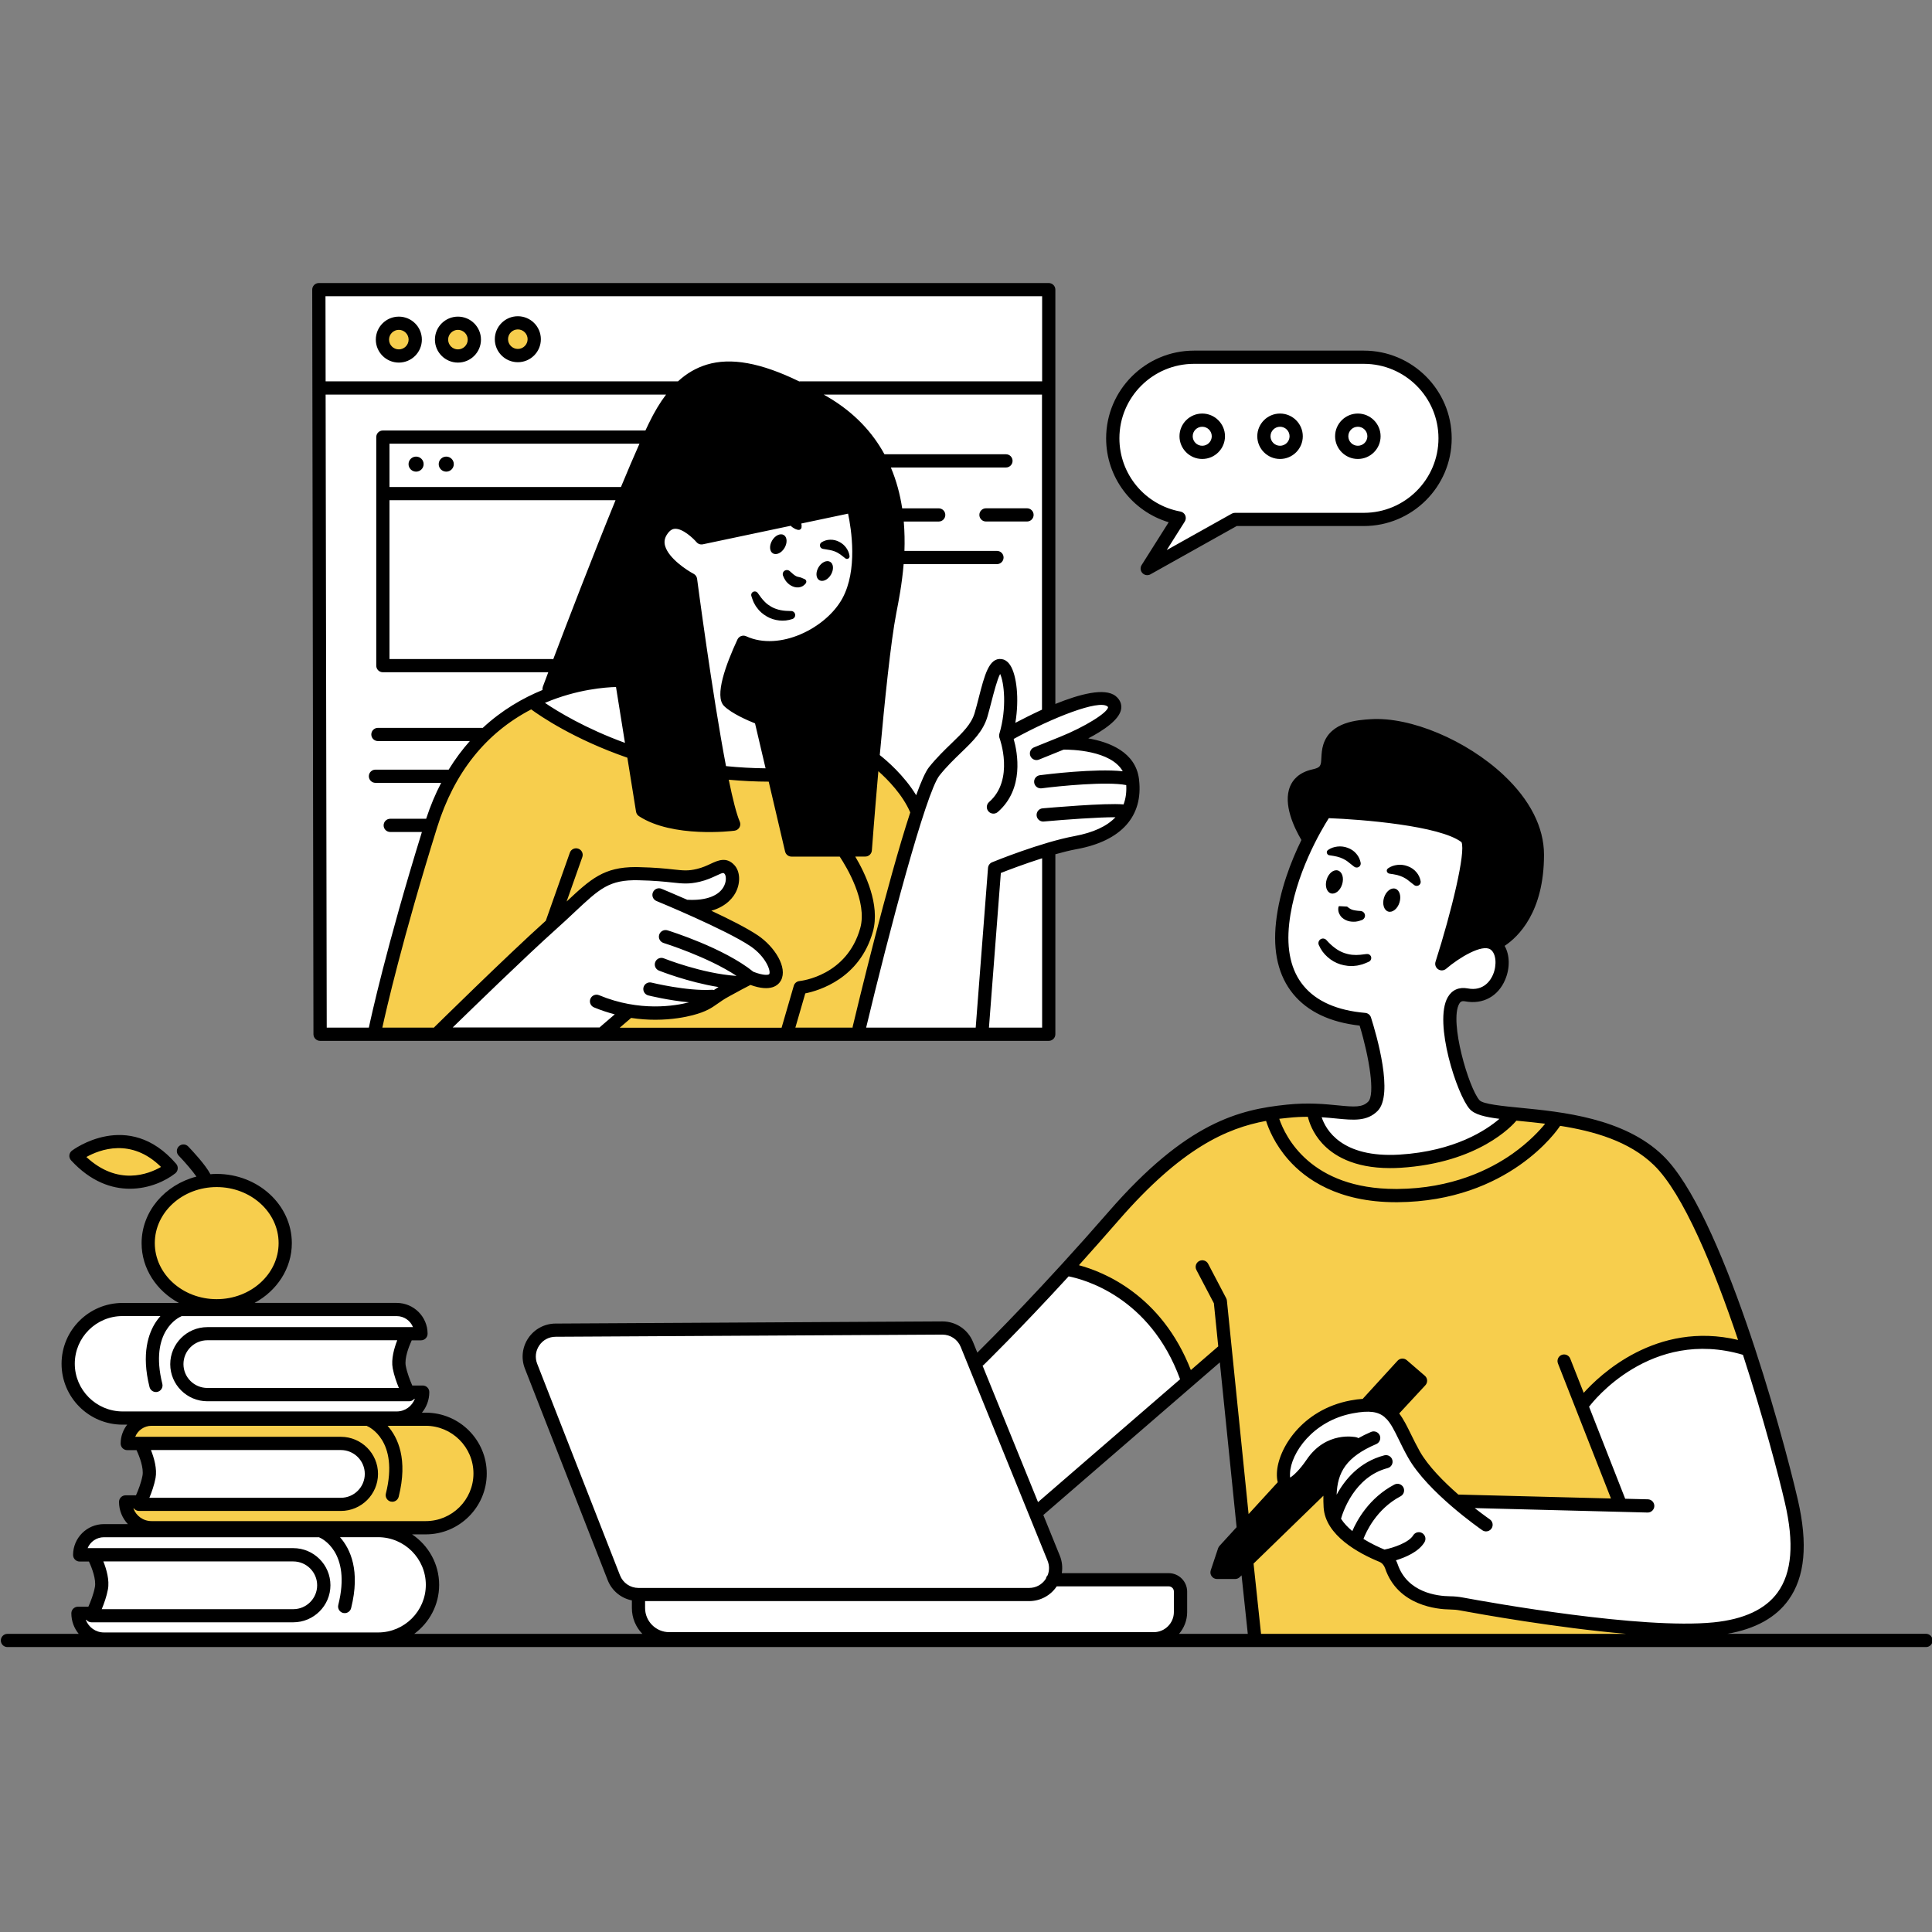 <svg xmlns="http://www.w3.org/2000/svg" xmlns:xlink="http://www.w3.org/1999/xlink" width="500" zoomAndPan="magnify" viewBox="0 0 375 375" height="500" preserveAspectRatio="xMidYMid meet" version="1.0"><rect x="0" y="0" width="375" height="375" fill="#808080" stroke="none"/><defs><clipPath id="25a8cbf897"><path d="M 0.145 54.938 L 375 54.938 L 375 319.688 L 0.145 319.688 Z M 0.145 54.938 " clip-rule="nonzero"/></clipPath></defs><path fill="#ffffff" d="M 203.406 74.184 L 62.285 74.184 L 62.285 56.059 L 203.406 56.059 Z M 165.574 201.219 L 190.66 200.977 L 190.676 200.738 L 203.398 200.738 L 203.398 165.777 C 207.32 164.691 211.453 163.496 214.074 162.59 C 220.289 160.445 221 155.676 220.051 150.906 C 219.09 146.141 207.629 143.516 207.629 143.516 C 207.629 143.516 217.18 138.746 216.23 136.363 C 215.273 133.977 209.543 135.406 205.238 137.32 C 204.648 137.586 204.031 137.867 203.406 138.164 L 203.406 75.457 L 61.652 75.457 L 61.652 200.738 L 165.711 200.738 C 165.625 201.055 165.574 201.219 165.574 201.219 Z M 280.809 85.141 L 280.809 84.781 C 280.809 76.43 274.027 69.664 265.664 69.664 L 231.52 69.664 C 223.156 69.664 216.375 76.43 216.375 84.781 L 216.375 85.141 C 216.375 92.438 221.555 98.523 228.438 99.941 L 223.164 109.16 L 240.477 100.258 L 265.672 100.258 C 274.027 100.258 280.809 93.488 280.809 85.141 Z M 12.914 264.184 C 12.914 264.184 14.988 254.328 23.746 254.004 C 32.504 253.688 78.852 254.484 78.852 254.484 L 81.719 258.621 L 66.652 258.73 C 73.449 258.961 78.852 259.25 78.852 259.25 C 78.852 259.25 76.781 266.25 79.484 269.746 L 61.688 270.242 C 71.867 270.191 82.191 270.062 82.191 270.062 C 82.191 270.062 84.578 273.242 79.484 274.199 C 74.391 275.156 22.785 275.625 22.785 275.625 C 22.785 275.625 13.547 274.992 12.914 264.184 Z M 36.836 268.969 C 36.055 268.172 35.379 267.078 35.148 265.609 C 35.32 267.215 35.688 268.266 36.836 268.969 Z M 40.148 258.934 C 40.148 258.934 38.324 259.262 36.852 260.441 C 37.801 259.816 39.207 259.27 41.262 258.934 C 41.277 258.934 41.305 258.926 41.328 258.926 Z M 66.746 291.844 C 66.746 291.844 73.117 289.625 71.84 284.848 C 70.566 280.078 65.625 280.078 65.625 280.078 L 27.555 280.395 C 27.555 280.395 29.309 286.598 27.719 291.52 Z M 83.945 308.383 C 83.945 314.902 77.578 318.082 77.578 318.082 L 17.848 318.398 L 14.66 313.465 L 22.254 313.465 L 18.641 312.508 C 21.664 309.016 18.805 301.852 18.805 301.852 L 56.875 302.016 L 15.465 301.535 C 15.465 301.535 16.578 297.086 22.152 296.605 C 27.727 296.129 77.105 297.562 77.105 297.562 C 77.105 297.562 83.945 301.859 83.945 308.383 Z M 61.859 304.5 C 62.199 305.109 62.465 305.852 62.602 306.793 C 62.543 305.852 62.262 305.109 61.859 304.5 Z M 208.098 245.578 L 189.223 263.945 L 198.578 286.848 C 194.117 276.387 186.832 259.578 186.832 259.578 C 186.832 259.578 186.516 257.988 178.555 257.988 C 170.594 257.988 107.199 258.621 107.199 258.621 C 107.199 258.621 101.777 258.934 103.055 264.977 L 120.254 308.543 L 124.078 309.816 C 124.078 309.816 124.398 317.133 126.633 318.082 C 128.855 319.039 225.699 318.398 225.699 318.398 C 225.699 318.398 228.566 315.535 228.883 311.398 C 229.199 307.262 227.293 305.988 227.293 305.988 L 204.992 306.305 C 204.992 306.305 203.398 298.672 201.805 294.539 C 201.73 294.324 201.609 294.035 201.465 293.691 L 229.836 267.277 C 227.453 255.117 208.098 245.578 208.098 245.578 Z M 339.98 262.039 C 339.98 262.039 330.426 259.895 322.062 261.32 C 313.699 262.746 307.012 272.055 307.012 272.055 L 314.656 292.086 C 314.656 292.086 289.574 292.562 283.359 290.656 C 277.145 288.75 273.805 278.258 269.738 273.969 C 265.672 269.676 260.184 273.25 254.688 276.352 C 249.191 279.453 249.43 287.805 249.43 287.805 L 254.449 284.703 C 258.273 278.734 262.57 280.883 262.57 280.883 C 257.793 282.785 257.555 288.992 257.555 288.992 C 257.555 288.992 258.754 297.82 263.293 299.008 C 267.828 300.203 269.977 303.777 269.977 303.777 C 271.176 309.5 280.969 310.688 280.969 310.688 C 280.969 310.688 314.418 316.652 329.949 316.414 C 345.477 316.176 349.062 307.355 349.062 299.727 C 349.062 292.086 339.98 262.039 339.98 262.039 Z M 265.199 197.645 C 265.199 197.645 268.066 206.473 267.348 211 C 266.629 215.531 263.293 216.012 263.293 216.012 L 255.168 216.25 C 255.168 216.25 255.645 223.879 268.309 224.598 C 280.969 225.316 288.137 220.07 293.871 216.25 C 293.871 216.25 285.746 216.25 284.316 211.719 C 282.887 207.191 279.781 198.84 281.93 194.789 C 281.93 194.789 282.406 193.594 285.516 193.125 C 288.625 192.645 291.961 191.219 291.961 186.688 C 291.961 182.16 288.855 179.297 280.73 186.449 L 285.746 164.273 C 285.746 164.273 284.078 157.121 257.074 158.07 C 257.074 158.07 248.473 173.809 248.953 181.441 C 249.43 189.055 251.82 196.688 265.199 197.645 Z M 265.199 197.645 " fill-opacity="1" fill-rule="evenodd"/><path fill="#f7ce4d" d="M 104.098 65.602 C 104.098 67.578 102.496 69.184 100.512 69.184 C 98.535 69.184 96.926 67.586 96.926 65.602 C 96.926 63.621 98.523 62.023 100.512 62.023 C 102.488 62.023 104.098 63.621 104.098 65.602 Z M 88.887 61.945 C 86.906 61.945 85.297 63.543 85.297 65.527 C 85.297 67.508 86.898 69.105 88.887 69.105 C 90.863 69.105 92.473 67.508 92.473 65.527 C 92.473 63.543 90.863 61.945 88.887 61.945 Z M 77.652 61.945 C 75.676 61.945 74.066 63.543 74.066 65.527 C 74.066 67.508 75.668 69.105 77.652 69.105 C 79.633 69.105 81.242 67.508 81.242 65.527 C 81.242 63.543 79.633 61.945 77.652 61.945 Z M 87.371 150.898 C 81.949 158.77 71.762 200.105 71.762 200.105 L 85.625 199.945 C 85.625 199.945 114.219 172.281 117.957 170.289 C 121.699 168.297 130.305 169.812 132.215 170.211 C 134.121 170.613 140.973 168.066 140.973 168.066 C 140.973 168.066 142.641 169.023 142.246 171.727 C 141.844 174.426 134.523 176.176 134.523 176.176 L 147.906 183.176 C 147.906 183.176 151.492 188.023 150.219 189.695 C 148.941 191.363 144.566 189.535 144.566 189.535 C 144.566 189.535 141.699 192.875 135.723 195.5 C 129.746 198.125 121.152 196.695 121.152 196.695 L 117.566 200.277 L 165.582 201.234 L 178.965 156.164 L 169.891 146.867 L 167.98 164.992 L 154.359 165.23 L 150.301 150.207 L 140.508 149.488 L 142.418 159.027 C 135.492 160.453 125.219 157.359 125.219 157.359 L 122.828 146.148 C 113.277 145.191 103.48 135.891 103.48 135.891 C 98.516 137.703 87.371 150.898 87.371 150.898 Z M 41.707 228.41 C 34.387 228.41 28.445 234.066 28.445 241.051 C 28.445 248.031 34.379 253.688 41.707 253.688 C 49.035 253.688 54.965 248.031 54.965 241.051 C 54.957 234.066 49.023 228.41 41.707 228.41 Z M 32.98 226.734 C 26.297 218.863 15.305 224.109 15.305 224.109 C 23.188 233.418 32.98 226.734 32.98 226.734 Z M 27.082 274.992 C 27.082 274.992 25.492 278.336 25.328 279.762 L 67.535 280.555 C 67.535 280.555 72.156 283.734 71.68 287.395 C 71.199 291.051 68.332 292.324 63.555 292.16 C 58.777 292 24.531 291.684 24.531 291.684 C 24.531 291.684 25.645 296.77 29.473 296.93 C 33.297 297.094 82.508 296.613 82.508 296.613 C 82.508 296.613 94.613 295.023 93.336 285.641 C 92.062 276.258 82.027 275.465 82.027 275.465 Z M 208.098 245.578 C 208.098 245.578 226.258 252.73 229.844 267.285 L 237.008 262.516 L 241.305 295.664 L 249.43 287.793 C 249.43 287.793 248.23 280.641 253.258 277.539 C 258.273 274.438 264.488 272.77 264.488 272.77 L 271.656 265.379 L 275.953 268.004 L 269.738 273.969 C 269.738 273.969 276.184 288.273 283.359 290.656 C 290.523 293.043 314.656 292.086 314.656 292.086 L 307.012 272.055 C 307.012 272.055 318.484 256.312 339.98 262.039 C 339.98 262.039 330.426 232.938 324.211 227.223 C 317.996 221.504 307.723 217.445 302.234 216.727 C 296.746 216.012 293.871 216.25 293.871 216.25 C 293.871 216.25 283.598 227.223 268.309 224.598 C 253.02 221.977 255.168 216.25 255.168 216.25 C 255.168 216.25 232.949 209.098 206.43 246.535 M 241.547 303.297 L 243.457 318.559 L 317.996 318.082 L 314.648 315.457 L 283.59 311.637 C 283.59 311.637 271.648 310.441 269.969 303.766 L 263.281 299 L 258.746 294.23 L 257.547 288.984 Z M 241.547 303.297 " fill-opacity="1" fill-rule="evenodd"/><path fill="#000000" d="M 172.98 93.418 C 176.566 106.777 167.965 164.965 167.965 164.965 L 154.344 165.203 L 148.129 140.164 L 140.961 136.113 L 144.07 125.859 C 144.07 125.859 152.914 128.004 157.93 123.953 C 162.945 119.902 165.574 114.656 166.535 109.168 C 167.492 103.684 165.336 99.152 165.336 99.152 L 137.383 104.402 C 137.383 104.402 130.219 97.727 128.309 102.734 C 126.398 107.742 134.285 112.75 134.285 112.75 L 142.41 159.02 C 142.41 159.02 131.895 162.598 125.211 157.352 L 121.008 134.988 C 120.57 132.645 118.215 131.184 115.922 131.824 L 105.613 134.688 C 105.613 134.688 123.531 85.797 128.551 80.309 C 133.566 74.824 135.953 70.535 142.648 71.25 C 149.328 71.961 169.402 80.07 172.98 93.418 Z M 256.836 282.07 C 253.727 285.172 249.43 287.793 249.43 287.793 L 237.727 300.914 L 236.059 305.441 L 239.887 305.441 L 257.562 288.984 L 262.582 280.871 C 262.57 280.871 259.945 278.969 256.836 282.07 Z M 264.48 272.762 L 269.738 273.961 L 275.953 267.992 L 271.656 265.371 Z M 288.613 148.516 C 277.383 140.645 265.199 140.164 261.383 141.84 C 257.555 143.508 258.516 146.129 257.324 148.516 C 256.125 150.898 254.934 148.516 252.066 152.336 C 249.199 156.156 253.496 161.633 253.496 161.633 L 257.086 158.051 C 257.086 158.051 278.352 158.531 282.887 160.438 C 287.426 162.344 285.035 166.641 285.035 166.641 L 280.738 186.434 C 286.953 180.945 291.25 182.852 291.25 182.852 C 291.25 182.852 293.398 180.469 297.465 174.262 C 301.535 168.059 299.848 156.387 288.613 148.516 Z M 288.613 148.516 " fill-opacity="1" fill-rule="evenodd"/><g clip-path="url(#25a8cbf897)"><path fill="#000000" d="M 373.832 317.117 L 335.297 317.117 C 340.719 316.168 344.688 313.973 347.137 310.562 C 350.355 306.082 350.949 299.707 348.953 291.078 C 345.75 277.23 334.074 235.246 322.789 224.309 C 315.258 217 303.145 215.812 295.129 215.027 C 291.723 214.695 287.852 214.316 287.176 213.559 C 285.098 211.25 281.277 198.305 283.23 194.84 C 283.453 194.441 283.719 194.234 284.395 194.363 C 287.809 195.004 290.781 193.406 292.148 190.168 C 293.137 187.844 293.039 185.32 292.047 183.594 C 294.668 181.859 299.691 177.082 299.691 165.906 C 299.691 160.598 296.98 155.25 291.852 150.438 C 284.633 143.668 273.785 139.105 266.074 139.594 C 263.531 139.754 258.238 140.078 256.852 144.523 C 256.562 145.457 256.52 146.309 256.477 147.062 C 256.398 148.609 256.383 148.977 254.746 149.336 C 252.051 149.934 250.902 151.445 250.414 152.617 C 248.953 156.094 251.262 160.777 252.605 163.043 C 250.594 167.145 248.359 172.852 247.676 178.973 C 247.035 184.766 248.156 189.465 251.016 192.945 C 253.832 196.363 258.164 198.422 263.906 199.07 C 265.789 205.277 266.938 212.465 265.566 213.832 C 264.43 214.969 262.922 214.875 259.645 214.547 C 257.094 214.293 253.926 213.984 249.781 214.41 C 240.598 215.359 230.348 217.746 215.18 235.195 C 202.551 249.715 192.191 260.082 189.699 262.543 L 188.863 260.48 C 187.875 258.047 185.539 256.484 182.91 256.484 C 182.902 256.484 182.887 256.484 182.879 256.484 L 107.832 256.902 C 105.715 256.91 103.738 257.961 102.551 259.715 C 101.359 261.465 101.109 263.68 101.883 265.645 L 117.949 306.699 C 118.762 308.766 120.535 310.211 122.648 310.637 L 122.648 312.125 C 122.648 314.066 123.422 315.824 124.672 317.125 L 80.41 317.125 C 83.328 314.969 85.238 311.527 85.238 307.629 C 85.238 303.543 83.148 299.938 79.98 297.82 L 82.645 297.82 C 89.168 297.82 94.477 292.52 94.477 286.008 C 94.477 279.496 89.168 274.199 82.645 274.199 L 81.898 274.199 C 82.789 273.113 83.328 271.719 83.328 270.207 C 83.328 269.5 82.754 268.926 82.047 268.926 L 80.023 268.926 C 79.59 267.941 79.023 266.488 78.758 265.113 C 78.484 263.66 79.324 261.438 79.914 260.156 L 81.711 260.156 C 82.422 260.156 82.996 259.586 82.996 258.875 C 82.996 255.578 80.309 252.895 77.004 252.895 L 49.402 252.895 C 53.727 250.562 56.645 246.238 56.645 241.297 C 56.645 233.887 50.105 227.855 42.055 227.855 C 41.645 227.855 41.242 227.879 40.84 227.914 C 39.891 226.086 37.363 223.395 36.535 222.531 C 36.039 222.016 35.234 222 34.719 222.496 C 34.207 222.984 34.188 223.797 34.688 224.309 C 35.953 225.625 37.355 227.266 38.129 228.375 C 31.996 229.965 27.484 235.152 27.484 241.305 C 27.484 246.254 30.406 250.57 34.727 252.902 L 23.777 252.902 C 17.254 252.902 11.949 258.199 11.949 264.711 C 11.949 271.223 17.254 276.523 23.777 276.523 L 24.688 276.523 C 23.898 277.539 23.418 278.805 23.418 280.188 C 23.418 280.898 23.992 281.473 24.703 281.473 L 26.5 281.473 C 27.102 282.754 27.93 284.984 27.656 286.426 C 27.398 287.805 26.828 289.266 26.391 290.238 L 24.387 290.238 C 23.676 290.238 23.102 290.812 23.102 291.52 C 23.102 293.188 23.762 294.699 24.816 295.828 L 20.176 295.828 C 16.871 295.828 14.184 298.512 14.184 301.809 C 14.184 302.52 14.754 303.094 15.465 303.094 L 17.266 303.094 C 17.863 304.375 18.695 306.605 18.418 308.047 C 18.164 309.426 17.59 310.887 17.152 311.859 L 15.133 311.859 C 14.422 311.859 13.848 312.434 13.848 313.141 C 13.848 314.656 14.387 316.039 15.277 317.133 L 1.441 317.133 C 0.734 317.133 0.16 317.707 0.16 318.414 C 0.16 319.125 0.734 319.695 1.441 319.695 L 373.832 319.695 C 374.543 319.695 375.117 319.125 375.117 318.414 C 375.117 317.707 374.535 317.117 373.832 317.117 Z M 30.047 241.289 C 30.047 235.289 35.438 230.41 42.055 230.41 C 48.684 230.41 54.078 235.289 54.078 241.289 C 54.078 247.289 48.684 252.168 42.055 252.168 C 35.43 252.168 30.047 247.289 30.047 241.289 Z M 91.898 286 C 91.898 291.102 87.746 295.246 82.637 295.246 L 29.41 295.246 C 27.793 295.246 26.414 294.223 25.895 292.785 L 25.988 292.785 C 26.227 293.086 26.586 293.273 26.98 293.273 L 66.164 293.273 C 70.137 293.273 73.371 290.043 73.371 286.078 C 73.371 282.113 70.137 278.883 66.164 278.883 L 26.246 278.883 C 26.75 277.633 27.98 276.746 29.41 276.746 L 71.156 276.746 C 71.199 276.77 71.234 276.797 71.277 276.812 C 71.531 276.914 77.492 279.547 74.898 289.898 C 74.727 290.582 75.145 291.281 75.828 291.453 C 75.934 291.477 76.043 291.488 76.148 291.488 C 76.719 291.488 77.242 291.094 77.387 290.512 C 79.211 283.238 77.242 279.02 75.23 276.746 L 82.629 276.746 C 87.738 276.754 91.898 280.898 91.898 286 Z M 29.301 281.453 L 66.164 281.453 C 68.723 281.453 70.805 283.531 70.805 286.086 C 70.805 288.641 68.723 290.719 66.164 290.719 L 28.992 290.719 C 29.438 289.648 29.934 288.258 30.191 286.891 C 30.523 285.102 29.898 282.965 29.301 281.453 Z M 14.516 264.695 C 14.516 259.594 18.668 255.449 23.777 255.449 L 31.141 255.449 C 30.852 255.773 30.566 256.125 30.293 256.535 C 28.82 258.746 27.398 262.738 29.02 269.215 C 29.164 269.797 29.688 270.191 30.258 270.191 C 30.363 270.191 30.465 270.184 30.578 270.156 C 31.262 269.984 31.68 269.285 31.508 268.602 C 28.926 258.277 34.855 255.637 35.129 255.527 C 35.172 255.508 35.215 255.484 35.258 255.457 L 76.996 255.457 C 78.426 255.457 79.656 256.336 80.16 257.594 L 40.25 257.594 C 36.277 257.594 33.043 260.824 33.043 264.789 C 33.043 268.754 36.277 271.984 40.25 271.984 L 79.434 271.984 C 79.828 271.984 80.188 271.797 80.426 271.496 L 80.52 271.496 C 80 272.934 78.621 273.961 77.004 273.961 L 23.777 273.961 C 18.676 273.941 14.516 269.789 14.516 264.695 Z M 76.223 265.574 C 76.48 266.941 76.977 268.336 77.422 269.402 L 40.25 269.402 C 37.691 269.402 35.609 267.328 35.609 264.773 C 35.609 262.219 37.691 260.141 40.25 260.141 L 77.105 260.141 C 76.516 261.66 75.891 263.797 76.223 265.574 Z M 20.176 298.375 L 61.918 298.375 C 61.961 298.398 61.996 298.426 62.039 298.441 C 62.297 298.547 68.254 301.176 65.66 311.52 C 65.488 312.203 65.906 312.902 66.594 313.074 C 66.695 313.098 66.805 313.109 66.91 313.109 C 67.484 313.109 68.004 312.715 68.152 312.133 C 69.973 304.859 68.004 300.641 65.992 298.367 L 73.391 298.367 C 78.492 298.367 82.652 302.512 82.652 307.613 C 82.652 312.707 78.5 316.859 73.391 316.859 L 20.176 316.859 C 18.555 316.859 17.18 315.832 16.656 314.398 L 16.75 314.398 C 16.988 314.695 17.348 314.887 17.742 314.887 L 56.926 314.887 C 60.898 314.887 64.137 311.656 64.137 307.691 C 64.137 303.723 60.898 300.492 56.926 300.492 L 17.008 300.492 C 17.512 299.254 18.746 298.375 20.176 298.375 Z M 20.062 303.074 L 56.918 303.074 C 59.477 303.074 61.559 305.152 61.559 307.707 C 61.559 310.262 59.477 312.34 56.918 312.34 L 19.746 312.34 C 20.191 311.27 20.688 309.879 20.945 308.512 C 21.289 306.723 20.664 304.586 20.062 303.074 Z M 244.766 317.117 L 243.316 303.492 L 256.871 290.324 C 256.852 291.051 256.871 291.793 256.914 292.562 C 257.23 298.051 263.82 301.547 267.727 303.145 C 268.238 303.355 268.641 303.801 268.848 304.406 C 271.312 311.715 279.086 312.371 281.406 312.398 C 282.125 312.406 282.777 312.465 283.41 312.586 C 287.297 313.305 302.031 315.945 315.59 317.125 L 244.766 317.125 Z M 249.832 289.496 C 251.98 289.777 254.438 286.711 255.75 284.777 C 257.211 282.625 258.992 281.82 260.398 281.547 C 258.898 282.992 257.984 284.598 257.453 286.359 C 257.281 286.418 257.117 286.504 256.973 286.641 L 239.191 303.93 L 237.992 303.93 L 238.781 301.578 Z M 345.051 309.074 C 342.695 312.348 338.508 314.312 332.602 314.902 C 318.578 316.297 289.547 311.117 283.871 310.066 C 283.094 309.922 282.297 309.844 281.434 309.836 C 279 309.809 273.152 309.141 271.277 303.586 C 271.191 303.332 271.082 303.094 270.953 302.852 C 272.727 302.312 275.363 301.23 276.492 299.34 C 276.859 298.734 276.664 297.949 276.055 297.578 C 275.449 297.211 274.66 297.41 274.293 298.016 C 273.469 299.391 270.473 300.426 268.777 300.758 C 268.762 300.758 268.746 300.766 268.727 300.777 C 268.719 300.777 268.711 300.766 268.703 300.758 C 267.863 300.418 266.27 299.707 264.645 298.707 C 265.125 297.441 267.117 292.922 271.852 290.426 C 272.477 290.094 272.715 289.324 272.391 288.691 C 272.059 288.066 271.285 287.82 270.652 288.152 C 265.723 290.742 263.359 295.137 262.484 297.18 C 261.613 296.461 260.844 295.656 260.293 294.785 C 260.637 293.57 262.848 286.648 269.344 284.957 C 270.027 284.777 270.441 284.078 270.258 283.395 C 270.078 282.711 269.379 282.301 268.691 282.48 C 263.84 283.742 261.004 287.238 259.438 290.129 C 259.594 285.805 261.254 282.805 267.137 280.293 C 267.785 280.008 268.086 279.258 267.812 278.609 C 267.527 277.957 266.777 277.66 266.125 277.934 C 265.219 278.316 264.402 278.727 263.66 279.145 C 263.539 279.07 263.402 279 263.25 278.969 C 263.008 278.914 257.41 277.727 253.617 283.316 C 252.266 285.316 251.039 286.426 250.414 286.797 C 250.391 286.617 250.371 286.359 250.391 285.992 C 250.535 282.035 254.84 275.781 262.562 274.328 C 265.824 273.711 267.562 274 268.82 275.121 C 268.863 275.172 268.883 275.234 268.934 275.273 C 268.977 275.309 269.02 275.328 269.07 275.359 C 269.969 276.285 270.645 277.652 271.535 279.48 C 272.039 280.516 272.605 281.676 273.309 282.914 C 277.074 289.613 287.277 296.715 287.715 297.016 C 287.938 297.168 288.195 297.246 288.445 297.246 C 288.848 297.246 289.25 297.051 289.496 296.691 C 289.898 296.109 289.754 295.309 289.172 294.906 C 289.137 294.879 287.938 294.051 286.242 292.719 L 319.785 293.582 C 319.793 293.582 319.812 293.582 319.82 293.582 C 320.512 293.582 321.086 293.023 321.105 292.332 C 321.121 291.625 320.562 291.035 319.855 291.016 L 315.445 290.906 C 315.445 290.898 315.445 290.887 315.438 290.879 L 308.434 273.027 C 308.484 272.977 308.535 272.934 308.578 272.875 C 309.051 272.25 320.359 257.664 338.305 262.969 C 342.266 275.129 345.289 286.648 346.438 291.633 C 348.277 299.527 347.812 305.227 345.051 309.074 Z M 269.719 272.574 C 269.156 272.207 268.512 271.926 267.77 271.738 L 272.324 266.762 L 273.871 268.105 Z M 252.785 153.617 C 253.164 152.719 253.992 152.137 255.312 151.848 C 258.848 151.062 258.969 148.832 259.043 147.199 C 259.078 146.566 259.113 145.918 259.301 145.301 C 260.02 143.012 262.59 142.395 266.234 142.164 C 273.188 141.73 283.453 146.098 290.094 152.328 C 293.305 155.336 297.125 160.137 297.125 165.93 C 297.125 177.074 291.746 180.902 290.07 181.828 C 287.715 180.836 284.609 182.227 282.246 183.723 C 284.797 175.273 287.637 164.078 285.602 161.754 C 285.559 161.699 285.508 161.648 285.445 161.605 C 279.855 157.008 259.566 156.293 257.273 156.223 C 256.828 156.199 256.426 156.418 256.176 156.777 C 256.074 156.926 255.199 158.215 254.035 160.309 C 252.879 157.977 252.074 155.301 252.785 153.617 Z M 267.383 215.641 C 270.559 212.473 267.203 200.953 266.109 197.492 C 265.953 196.996 265.508 196.645 264.996 196.602 C 259.531 196.133 255.5 194.355 253 191.32 C 250.594 188.398 249.672 184.34 250.234 179.262 C 251.289 169.793 256.469 161.086 257.922 158.805 C 264.344 159.043 279.465 160.258 283.676 163.461 C 284.531 165.395 281.75 176.93 278.633 186.68 C 278.461 187.227 278.668 187.824 279.145 188.141 C 279.625 188.457 280.258 188.414 280.695 188.039 C 283.223 185.867 287.707 183.176 289.316 184.305 C 290.379 185.047 290.594 187.277 289.789 189.184 C 289.367 190.184 288.031 192.457 284.875 191.852 C 283.188 191.535 281.809 192.148 280.996 193.586 C 278.238 198.465 282.801 212.531 285.277 215.273 C 286.234 216.336 288.195 216.805 291.039 217.164 C 288.527 219.324 282.406 223.445 271.656 224.109 C 260.363 224.797 257.316 219.223 256.535 216.855 C 257.574 216.926 258.523 217.02 259.395 217.105 C 262.707 217.43 265.336 217.684 267.383 215.641 Z M 250.047 216.969 C 251.426 216.82 252.684 216.77 253.855 216.77 C 254.098 217.777 254.781 219.891 256.629 221.914 C 258.684 224.172 262.605 226.727 269.805 226.727 C 270.449 226.727 271.125 226.711 271.816 226.668 C 287.016 225.727 293.59 218.41 294.332 217.523 C 294.523 217.539 294.691 217.555 294.883 217.574 C 296.465 217.727 298.16 217.898 299.914 218.113 C 298.914 219.344 296.824 221.648 293.57 223.949 C 289.215 227.016 281.801 230.699 271.246 230.777 C 271.141 230.777 271.039 230.777 270.938 230.777 C 254.344 230.777 249.473 220.598 248.301 217.156 C 248.891 217.086 249.465 217.027 250.047 216.969 Z M 217.113 236.879 C 229.32 222.84 238.105 218.977 245.742 217.566 C 246.219 219.07 247.426 222.086 250.082 225.102 C 253.402 228.879 259.711 233.348 270.945 233.348 C 271.047 233.348 271.16 233.348 271.27 233.348 C 292.887 233.188 302.363 219.215 302.758 218.625 C 302.773 218.59 302.793 218.555 302.809 218.523 C 309.297 219.539 316.199 221.469 321.02 226.145 C 326.711 231.664 332.617 245.988 337.359 260.082 C 321.465 256.312 310.43 266.969 307.398 270.352 L 304.785 263.711 C 304.531 263.055 303.785 262.73 303.125 262.984 C 302.465 263.242 302.141 263.984 302.398 264.645 L 312.688 290.855 L 283.066 290.094 C 280.258 287.641 277.195 284.574 275.566 281.684 C 274.91 280.504 274.352 279.379 273.863 278.379 C 273.117 276.855 272.434 275.473 271.586 274.352 L 276.664 268.875 C 276.902 268.617 277.023 268.277 277.004 267.934 C 276.988 267.582 276.824 267.258 276.562 267.035 L 273.059 264.012 C 272.527 263.559 271.742 263.602 271.27 264.113 L 264.582 271.43 C 264.559 271.457 264.551 271.488 264.531 271.516 C 263.797 271.566 263 271.66 262.109 271.832 C 252.66 273.609 248.008 281.293 247.848 285.922 C 247.82 286.617 247.883 287.207 248.008 287.699 L 242.352 293.879 L 238.141 252.441 C 238.121 252.277 238.078 252.117 238 251.98 L 234.5 245.305 C 234.176 244.68 233.395 244.434 232.762 244.766 C 232.137 245.09 231.891 245.867 232.223 246.5 L 235.613 252.961 L 236.461 261.328 L 231.145 265.926 C 225.434 251.32 214.16 246.844 209.418 245.578 C 211.832 242.879 214.426 239.973 217.113 236.879 Z M 190.918 264.941 C 191 264.859 197.766 258.277 207.422 247.742 C 210.238 248.289 223.199 251.637 229.055 267.711 L 201.48 291.562 L 190.719 265.078 C 190.789 265.02 190.863 264.996 190.918 264.941 Z M 120.34 305.766 L 104.27 264.711 C 103.801 263.516 103.945 262.219 104.672 261.148 C 105.398 260.082 106.555 259.465 107.84 259.465 L 182.887 259.047 C 182.895 259.047 182.902 259.047 182.91 259.047 C 184.488 259.047 185.891 259.988 186.48 261.449 L 203.328 302.922 C 203.707 303.852 203.707 304.852 203.348 305.758 C 203.176 305.938 203.062 306.16 203.012 306.406 C 202.988 306.441 202.969 306.484 202.945 306.52 C 202.215 307.594 201.051 308.219 199.742 308.219 L 123.918 308.219 C 122.332 308.211 120.922 307.254 120.34 305.766 Z M 125.219 310.773 L 199.758 310.773 C 201.898 310.773 203.895 309.715 205.086 307.945 C 205.094 307.938 205.094 307.922 205.102 307.91 L 226.848 307.91 C 227.395 307.91 227.848 308.355 227.848 308.902 L 227.848 312.902 C 227.848 315.047 226.102 316.801 223.945 316.801 L 129.902 316.801 C 127.316 316.801 125.211 314.695 125.211 312.117 L 125.211 310.773 Z M 226.848 305.348 L 206.094 305.348 C 206.273 304.219 206.156 303.051 205.711 301.957 L 202.508 294.066 L 236.77 264.438 L 240.023 296.426 L 236.711 300.051 C 236.59 300.188 236.496 300.34 236.434 300.512 L 235.004 304.801 C 234.875 305.195 234.938 305.621 235.184 305.953 C 235.434 306.289 235.809 306.484 236.23 306.484 L 239.73 306.484 C 240.066 306.484 240.391 306.355 240.629 306.125 L 240.988 305.773 L 242.195 317.125 L 228.852 317.125 C 229.824 315.996 230.426 314.527 230.426 312.91 L 230.426 308.91 C 230.406 306.945 228.809 305.348 226.848 305.348 Z M 62.125 202.027 L 203.562 202.027 C 204.27 202.027 204.844 201.457 204.844 200.746 L 204.844 165.812 C 206.301 165.402 207.738 165.043 209.047 164.805 C 217.66 163.215 221.934 158.418 221.086 151.316 C 221.086 151.309 221.086 151.309 221.086 151.301 C 221.086 151.273 221.086 151.25 221.078 151.215 C 220.418 145.961 215.297 144.02 211.23 143.32 C 214.176 141.781 217.309 139.688 217.617 137.609 C 217.762 136.66 217.379 135.773 216.547 135.105 C 214.449 133.43 209.578 134.715 204.844 136.637 L 204.844 56.219 C 204.844 55.512 204.27 54.938 203.562 54.938 L 61.883 54.938 C 61.543 54.938 61.215 55.074 60.977 55.312 C 60.738 55.555 60.602 55.879 60.602 56.219 C 60.602 57.664 60.84 200.379 60.84 200.738 C 60.84 201.449 61.422 202.027 62.125 202.027 Z M 63.203 76.586 L 129.285 76.586 C 128.105 78.133 127 79.977 125.953 82.141 C 125.742 82.582 125.52 83.062 125.277 83.559 L 74.316 83.559 C 73.605 83.559 73.031 84.129 73.031 84.84 L 73.031 129.203 C 73.031 129.91 73.605 130.484 74.316 130.484 L 106.418 130.484 C 105.77 132.199 105.383 133.227 105.367 133.285 C 105.289 133.5 105.27 133.715 105.305 133.926 C 101.504 135.48 97.445 137.809 93.707 141.277 L 73.355 141.277 C 72.645 141.277 72.07 141.848 72.07 142.559 C 72.07 143.27 72.645 143.84 73.355 143.84 L 91.195 143.84 C 89.742 145.473 88.363 147.316 87.086 149.387 L 72.875 149.387 C 72.164 149.387 71.594 149.961 71.594 150.668 C 71.594 151.379 72.164 151.949 72.875 151.949 L 85.633 151.949 C 84.535 154.051 83.551 156.375 82.715 158.922 L 75.746 158.922 C 75.035 158.922 74.461 159.496 74.461 160.207 C 74.461 160.914 75.035 161.488 75.746 161.488 L 81.891 161.488 C 74.973 183.867 71.996 197.566 71.594 199.465 L 63.418 199.465 C 63.391 188.75 63.27 113.621 63.203 76.586 Z M 159.43 79.27 C 175.113 88.488 174.109 105.059 171.484 118.461 C 169.539 128.371 167.254 157.352 166.773 163.691 L 154.652 163.691 L 148.906 139.164 C 148.805 138.746 148.504 138.406 148.102 138.25 C 146.93 137.816 143.641 136.449 142.402 135.25 C 142.051 134.328 143.215 130.336 144.977 126.305 C 152.039 128.645 161.793 124.594 165.738 117.406 C 170 109.648 166.938 98.324 166.809 97.848 C 166.629 97.195 165.969 96.797 165.301 96.934 L 136.629 102.984 C 135.594 101.922 133.258 99.879 130.773 100.078 C 129.766 100.152 128.328 100.648 127.195 102.539 C 126.418 103.828 126.23 105.215 126.633 106.648 C 127.547 109.914 131.312 112.41 132.848 113.305 C 133.516 118.332 137.676 149.285 140.629 158.828 C 137.461 159.035 130.363 159.145 125.895 156.555 L 120.973 125.895 C 120.859 125.191 120.191 124.715 119.5 124.836 C 118.797 124.945 118.316 125.602 118.438 126.305 L 119.156 130.801 C 117.164 130.883 113.086 131.27 108.277 132.824 C 110.852 125.98 122.609 94.977 128.266 83.242 C 131.004 77.566 134.078 74.379 137.922 73.219 C 142.984 71.688 149.816 73.609 159.43 79.27 Z M 165.488 199.465 L 154.379 199.465 L 156.305 192.816 C 158.977 192.277 166.887 189.938 169.43 180.816 C 170.891 175.578 167.871 169.391 166.004 166.258 L 167.945 166.258 C 168.625 166.258 169.18 165.734 169.23 165.066 C 169.238 164.914 169.746 158.156 170.488 149.688 C 172.34 151.336 175.199 154.258 176.68 157.691 C 172.203 171.367 166.348 195.73 165.508 199.262 C 165.508 199.32 165.5 199.398 165.488 199.465 Z M 120.305 199.465 L 122.504 197.578 C 124.176 197.832 125.75 197.934 127.188 197.934 C 130.457 197.934 133.027 197.422 134.438 197.055 C 137.086 196.363 138.121 195.637 139.32 194.789 C 139.91 194.371 140.516 193.945 141.434 193.441 C 143.395 192.355 144.918 191.559 145.664 191.176 C 149.617 192.609 151.062 191.254 151.586 190.297 C 152.922 187.793 150.355 183.758 147.109 181.562 C 145.02 180.152 141.492 178.375 138.07 176.777 C 141.133 175.902 142.418 174.031 142.879 173.059 C 143.762 171.223 143.633 169.117 142.562 167.938 C 141.023 166.23 139.328 167.016 137.973 167.648 C 137.223 168 136.363 168.402 135.262 168.664 C 133.566 169.066 132.684 168.973 130.73 168.762 C 129.25 168.598 127.223 168.383 123.953 168.309 C 123.762 168.309 123.574 168.297 123.387 168.297 C 117.207 168.297 114.68 170.582 109.98 174.988 L 113.027 166.359 C 113.266 165.691 112.918 164.957 112.238 164.727 C 111.574 164.496 110.836 164.836 110.605 165.512 L 105.938 178.715 C 98.156 185.715 84.461 199.227 84.312 199.363 C 84.281 199.398 84.27 199.438 84.246 199.465 L 74.211 199.465 C 74.922 196.211 78.062 182.355 84.852 160.582 C 88.168 149.949 94.305 142.277 103.105 137.695 C 104.828 138.961 111.383 143.473 121.77 147.07 L 123.453 157.547 C 123.516 157.906 123.719 158.223 124.02 158.418 C 130.551 162.684 142.074 161.309 142.562 161.238 C 142.965 161.188 143.316 160.957 143.523 160.605 C 143.727 160.258 143.746 159.828 143.582 159.461 C 142.949 158 142.211 155.062 141.449 151.344 C 144.027 151.582 146.621 151.711 149.207 151.719 L 152.383 165.273 C 152.52 165.855 153.035 166.266 153.633 166.266 L 162.988 166.266 C 164.258 168.172 168.41 175 166.973 180.145 C 164.387 189.391 155.559 190.379 155.184 190.422 C 154.66 190.477 154.215 190.832 154.07 191.348 L 151.707 199.48 L 120.305 199.48 Z M 107.898 180.391 C 109.277 179.16 110.461 178.051 111.52 177.051 C 116.418 172.453 118.25 170.734 123.898 170.855 C 127.051 170.922 129.02 171.137 130.457 171.289 C 132.496 171.512 133.727 171.641 135.852 171.137 C 137.211 170.812 138.23 170.332 139.062 169.949 C 140.379 169.332 140.414 169.367 140.652 169.633 C 140.895 169.895 141.066 170.887 140.559 171.93 C 139.645 173.852 137.066 174.836 133.516 174.648 C 133.48 174.648 133.438 174.648 133.402 174.648 C 130.672 173.453 128.609 172.598 128.402 172.512 C 127.742 172.238 127 172.555 126.727 173.211 C 126.453 173.871 126.77 174.613 127.426 174.887 C 127.562 174.938 140.902 180.441 145.672 183.664 C 148.605 185.656 149.66 188.426 149.316 189.066 C 149.223 189.234 148.316 189.434 146.227 188.621 C 140.484 183.98 130.004 180.715 129.559 180.578 C 128.883 180.375 128.164 180.75 127.949 181.426 C 127.734 182.102 128.121 182.816 128.797 183.031 C 128.891 183.059 137.402 185.715 142.984 189.434 C 142.973 189.434 142.965 189.434 142.957 189.422 C 136.246 188.973 128.934 186.047 128.855 186.016 C 128.199 185.75 127.453 186.066 127.188 186.723 C 126.922 187.383 127.238 188.125 127.898 188.391 C 128.164 188.492 133.516 190.629 139.465 191.586 C 139.129 191.789 138.84 191.98 138.566 192.16 C 138.438 192.125 138.309 192.105 138.172 192.117 C 133.336 192.414 126.527 190.738 126.461 190.723 C 125.766 190.551 125.074 190.969 124.902 191.652 C 124.73 192.336 125.148 193.039 125.836 193.211 C 126.051 193.262 129.738 194.176 133.746 194.551 C 131.09 195.234 124.164 196.449 116.281 193.168 C 115.629 192.895 114.875 193.199 114.602 193.859 C 114.328 194.508 114.637 195.262 115.297 195.535 C 116.676 196.105 118.02 196.543 119.328 196.883 L 116.555 199.262 C 116.496 199.312 116.445 199.371 116.391 199.43 L 87.867 199.43 C 91.875 195.543 101.828 185.836 107.898 180.391 Z M 107.043 127.918 L 75.598 127.918 L 75.598 97.094 L 119.473 97.094 C 114.988 108.059 110.059 120.902 107.379 127.969 C 107.266 127.938 107.156 127.918 107.043 127.918 Z M 120.527 94.531 L 75.598 94.531 L 75.598 86.121 L 124.121 86.121 C 123.02 88.59 121.801 91.453 120.527 94.531 Z M 105.844 136.398 C 112.016 133.781 117.566 133.398 119.566 133.348 L 121.305 144.191 C 113.625 141.387 108.242 138.098 105.777 136.43 C 105.801 136.414 105.82 136.406 105.844 136.398 Z M 153.488 102.051 C 153.531 102.102 153.574 102.152 153.625 102.195 C 153.762 102.309 153.898 102.41 154.07 102.512 C 154.242 102.605 154.43 102.727 154.668 102.785 L 154.898 102.848 C 154.918 102.855 154.934 102.855 154.949 102.855 C 155.25 102.898 155.523 102.691 155.574 102.395 C 155.617 102.094 155.594 101.855 155.535 101.613 L 164.609 99.699 C 165.242 102.676 166.516 110.656 163.488 116.176 C 160.328 121.93 151.305 126.477 144.84 123.5 C 144.191 123.203 143.438 123.484 143.137 124.125 C 140.895 128.953 138.625 135.113 140.527 137.02 C 142 138.492 145.148 139.848 146.551 140.406 L 148.598 149.129 C 146.039 149.105 143.461 148.961 140.918 148.703 C 138.215 134.551 135.348 112.641 135.305 112.34 C 135.254 111.93 134.996 111.562 134.629 111.375 C 133.316 110.684 129.773 108.367 129.098 105.965 C 128.883 105.215 128.984 104.547 129.387 103.863 C 130.082 102.711 130.75 102.656 130.965 102.641 C 132.488 102.52 134.586 104.512 135.184 105.223 C 135.492 105.582 135.961 105.75 136.434 105.648 Z M 202.277 199.465 L 191.953 199.465 L 194.262 169.445 C 195.648 168.898 198.828 167.684 202.277 166.59 Z M 214.945 137.113 C 215.043 137.191 215.074 137.242 215.082 137.242 C 215.043 138.312 210.496 141.121 205.719 143.035 L 200.703 145.062 C 200.043 145.328 199.727 146.078 199.992 146.73 C 200.195 147.223 200.676 147.531 201.18 147.531 C 201.344 147.531 201.508 147.496 201.66 147.438 L 206.453 145.5 C 207.832 145.488 215.613 145.609 217.926 149.703 C 212.602 149.121 203.082 150.309 201.84 150.465 C 201.137 150.559 200.641 151.199 200.734 151.898 C 200.82 152.547 201.367 153.02 202.012 153.02 C 202.062 153.02 202.121 153.02 202.172 153.012 C 205.676 152.559 214.902 151.641 218.602 152.387 C 218.68 153.77 218.508 155.02 218.082 156.137 C 214.605 155.82 203.672 156.789 202.371 156.898 C 201.66 156.957 201.145 157.582 201.207 158.293 C 201.266 158.957 201.824 159.461 202.48 159.461 C 202.516 159.461 202.559 159.461 202.602 159.453 C 206.883 159.07 213.305 158.605 216.512 158.625 C 214.844 160.387 212.199 161.605 208.586 162.281 C 202.078 163.488 192.953 167.203 192.566 167.367 C 192.125 167.547 191.816 167.973 191.773 168.453 L 189.383 199.457 C 189.383 199.457 189.383 199.465 189.383 199.465 L 168.117 199.465 C 172.426 181.449 179.699 153.82 182.355 150.516 C 183.75 148.77 185.164 147.414 186.523 146.098 C 188.836 143.875 190.82 141.953 191.66 139.105 C 191.934 138.164 192.199 137.133 192.465 136.105 C 192.895 134.457 193.555 131.867 194.125 130.816 C 194.879 132.391 195.48 137.371 193.973 142.438 C 193.973 142.438 193.973 142.445 193.973 142.445 C 193.938 142.566 193.93 142.688 193.93 142.816 C 193.93 142.84 193.93 142.859 193.93 142.883 C 193.938 143.004 193.957 143.121 193.996 143.234 C 193.996 143.242 193.996 143.25 194.008 143.258 C 194.039 143.336 196.961 151.328 191.977 155.676 C 191.445 156.145 191.387 156.949 191.859 157.488 C 192.328 158.02 193.133 158.078 193.672 157.609 C 198.836 153.105 197.508 146.086 196.754 143.43 C 204.383 139.227 213.277 135.773 214.945 137.113 Z M 197.078 140.301 C 197.867 135.637 197.328 131.047 196.094 129.133 C 195.531 128.254 194.871 127.988 194.418 127.93 C 191.969 127.586 191.098 131.055 189.965 135.465 C 189.707 136.465 189.453 137.465 189.18 138.379 C 188.535 140.574 186.848 142.191 184.719 144.25 C 183.363 145.559 181.824 147.035 180.324 148.906 C 179.648 149.754 178.785 151.695 177.828 154.352 C 175.473 150.473 172.047 147.566 170.762 146.559 C 171.695 136.262 172.902 124.449 173.98 118.953 C 174.426 116.672 175.078 113.348 175.395 109.496 L 193.512 109.496 C 194.219 109.496 194.793 108.922 194.793 108.211 C 194.793 107.504 194.219 106.93 193.512 106.93 L 175.551 106.93 C 175.617 105.102 175.582 103.188 175.422 101.23 L 182.199 101.23 C 182.91 101.23 183.484 100.656 183.484 99.949 C 183.484 99.238 182.91 98.668 182.199 98.668 L 175.113 98.668 C 174.711 96.02 174.016 93.344 172.914 90.738 L 195.258 90.738 C 195.969 90.738 196.539 90.164 196.539 89.453 C 196.539 88.746 195.969 88.172 195.258 88.172 L 171.68 88.172 C 171.68 88.172 171.672 88.172 171.672 88.172 C 169.395 84.004 165.918 80.133 160.703 77.062 C 160.422 76.902 160.148 76.746 159.875 76.586 L 202.25 76.586 L 202.25 137.746 C 200.359 138.617 198.562 139.523 197.078 140.301 Z M 202.277 57.5 L 202.277 74.02 L 155.301 74.02 C 155.242 74.02 155.191 74.027 155.141 74.039 C 147.656 70.391 141.859 69.355 137.18 70.773 C 135.133 71.398 133.281 72.465 131.598 74.02 L 63.203 74.02 C 63.184 66.023 63.176 60.109 63.176 57.5 Z M 77.414 70.379 C 79.879 70.379 81.883 68.379 81.883 65.918 C 81.883 63.457 79.879 61.457 77.414 61.457 C 74.949 61.457 72.945 63.457 72.945 65.918 C 72.945 68.379 74.957 70.379 77.414 70.379 Z M 77.414 64.023 C 78.457 64.023 79.312 64.875 79.312 65.918 C 79.312 66.961 78.457 67.816 77.414 67.816 C 76.371 67.816 75.512 66.961 75.512 65.918 C 75.512 64.875 76.371 64.023 77.414 64.023 Z M 88.887 70.379 C 91.352 70.379 93.355 68.379 93.355 65.918 C 93.355 63.457 91.352 61.457 88.887 61.457 C 86.422 61.457 84.418 63.457 84.418 65.918 C 84.418 68.379 86.422 70.379 88.887 70.379 Z M 88.887 64.023 C 89.93 64.023 90.785 64.875 90.785 65.918 C 90.785 66.961 89.93 67.816 88.887 67.816 C 87.84 67.816 86.984 66.961 86.984 65.918 C 86.984 64.875 87.84 64.023 88.887 64.023 Z M 100.512 70.305 C 102.977 70.305 104.98 68.305 104.98 65.844 C 104.98 63.383 102.977 61.383 100.512 61.383 C 98.047 61.383 96.043 63.383 96.043 65.844 C 96.043 68.305 98.047 70.305 100.512 70.305 Z M 100.512 63.938 C 101.555 63.938 102.41 64.793 102.41 65.832 C 102.41 66.875 101.555 67.73 100.512 67.73 C 99.469 67.73 98.609 66.875 98.609 65.832 C 98.609 64.793 99.469 63.938 100.512 63.938 Z M 200.625 99.941 C 200.625 100.648 200.051 101.223 199.34 101.223 L 191.379 101.223 C 190.668 101.223 190.094 100.648 190.094 99.941 C 190.094 99.23 190.668 98.66 191.379 98.66 L 199.34 98.66 C 200.051 98.66 200.625 99.23 200.625 99.941 Z M 82.227 90.086 C 82.227 90.891 81.566 91.547 80.762 91.547 C 79.957 91.547 79.297 90.891 79.297 90.086 C 79.297 89.285 79.957 88.625 80.762 88.625 C 81.566 88.625 82.227 89.273 82.227 90.086 Z M 88.082 90.086 C 88.082 90.891 87.422 91.547 86.617 91.547 C 85.812 91.547 85.152 90.891 85.152 90.086 C 85.152 89.285 85.812 88.625 86.617 88.625 C 87.422 88.625 88.082 89.273 88.082 90.086 Z M 233.352 89.086 C 235.793 89.086 237.77 87.105 237.77 84.676 C 237.77 82.25 235.785 80.27 233.352 80.27 C 230.922 80.27 228.938 82.25 228.938 84.676 C 228.938 87.105 230.922 89.086 233.352 89.086 Z M 233.352 82.832 C 234.371 82.832 235.203 83.66 235.203 84.676 C 235.203 85.695 234.371 86.523 233.352 86.523 C 232.336 86.523 231.504 85.695 231.504 84.676 C 231.504 83.66 232.336 82.832 233.352 82.832 Z M 248.453 89.086 C 250.895 89.086 252.871 87.105 252.871 84.676 C 252.871 82.25 250.887 80.27 248.453 80.27 C 246.023 80.27 244.039 82.25 244.039 84.676 C 244.039 87.105 246.023 89.086 248.453 89.086 Z M 248.453 82.832 C 249.473 82.832 250.305 83.66 250.305 84.676 C 250.305 85.695 249.473 86.523 248.453 86.523 C 247.438 86.523 246.605 85.695 246.605 84.676 C 246.605 83.66 247.438 82.832 248.453 82.832 Z M 263.555 89.086 C 265.996 89.086 267.973 87.105 267.973 84.676 C 267.973 82.25 265.988 80.27 263.555 80.27 C 261.125 80.27 259.141 82.25 259.141 84.676 C 259.141 87.105 261.125 89.086 263.555 89.086 Z M 263.555 82.832 C 264.574 82.832 265.406 83.66 265.406 84.676 C 265.406 85.695 264.574 86.523 263.555 86.523 C 262.539 86.523 261.707 85.695 261.707 84.676 C 261.707 83.66 262.539 82.832 263.555 82.832 Z M 25.207 230.734 C 28.969 230.734 32.188 229.195 34.02 227.742 C 34.293 227.531 34.465 227.203 34.496 226.863 C 34.531 226.512 34.422 226.172 34.199 225.906 C 24.91 215.086 14.07 223.258 13.961 223.344 C 13.676 223.562 13.496 223.891 13.461 224.246 C 13.43 224.605 13.559 224.957 13.797 225.223 C 17.605 229.359 21.648 230.734 25.207 230.734 Z M 31.254 226.504 C 28.805 227.914 22.871 230.238 16.766 224.574 C 19.344 223.137 25.465 220.777 31.254 226.504 Z M 226.84 101.367 L 221.59 109.676 C 221.273 110.168 221.344 110.82 221.746 111.238 C 221.992 111.504 222.336 111.641 222.676 111.641 C 222.891 111.641 223.105 111.59 223.301 111.477 L 240.047 102.102 L 264.723 102.102 C 274.121 102.102 281.773 94.461 281.773 85.078 C 281.773 75.695 274.121 68.055 264.723 68.055 L 231.754 68.055 C 222.352 68.055 214.699 75.695 214.699 85.078 C 214.699 92.652 219.707 99.23 226.84 101.367 Z M 231.754 70.621 L 264.723 70.621 C 272.707 70.621 279.207 77.105 279.207 85.078 C 279.207 93.051 272.707 99.539 264.723 99.539 L 239.715 99.539 C 239.492 99.539 239.277 99.598 239.09 99.699 L 226.461 106.77 L 229.965 101.23 C 230.195 100.871 230.219 100.418 230.059 100.035 C 229.887 99.641 229.535 99.367 229.117 99.289 C 222.258 98.027 217.277 92.051 217.277 85.086 C 217.266 77.105 223.766 70.621 231.754 70.621 Z M 268.633 174.246 C 269.012 173.023 269.996 172.238 270.824 172.496 C 271.656 172.75 272.023 173.945 271.637 175.18 C 271.262 176.398 270.277 177.188 269.445 176.93 C 268.625 176.672 268.258 175.477 268.633 174.246 Z M 257.504 170.719 C 257.879 169.496 258.863 168.707 259.695 168.965 C 260.527 169.223 260.895 170.418 260.508 171.648 C 260.133 172.871 259.148 173.656 258.316 173.398 C 257.488 173.137 257.129 171.938 257.504 170.719 Z M 264.062 176.82 L 264.207 176.844 C 264.695 176.93 265.02 177.398 264.934 177.887 C 264.875 178.195 264.66 178.441 264.387 178.562 C 263.984 178.723 263.555 178.844 263.094 178.895 C 262.625 178.922 262.125 178.914 261.598 178.742 C 261.082 178.57 260.527 178.254 260.176 177.75 C 259.824 177.238 259.668 176.699 259.797 176.039 C 259.816 175.945 259.902 175.879 260.004 175.887 L 261.426 175.965 C 261.527 175.973 261.621 176.102 261.707 176.152 C 261.793 176.211 261.863 176.262 261.93 176.305 C 262.059 176.383 262.168 176.477 262.375 176.547 C 262.555 176.629 262.828 176.672 263.109 176.723 C 263.266 176.742 263.41 176.758 263.574 176.785 C 263.719 176.785 263.891 176.793 264.062 176.82 Z M 266.16 185.902 C 266.176 186.234 265.988 186.527 265.707 186.664 C 265.293 186.852 264.875 187.031 264.438 187.176 C 263.984 187.277 263.539 187.441 263.059 187.457 C 262.117 187.594 261.117 187.457 260.184 187.184 C 259.242 186.895 258.379 186.391 257.668 185.75 C 256.938 185.098 256.398 184.375 255.98 183.426 C 255.781 182.973 255.988 182.441 256.434 182.246 C 256.793 182.082 257.211 182.184 257.461 182.469 L 257.562 182.578 C 257.992 183.059 258.566 183.605 259.113 184.004 C 259.68 184.426 260.277 184.758 260.918 184.98 C 261.562 185.195 262.238 185.355 262.949 185.348 C 263.301 185.391 263.668 185.32 264.043 185.32 C 264.422 185.297 264.789 185.211 265.184 185.184 L 265.32 185.176 C 265.766 185.141 266.133 185.469 266.16 185.902 Z M 257.539 165.34 C 257.562 165.188 257.656 165.059 257.777 164.973 C 258.352 164.582 258.934 164.395 259.594 164.316 C 260.242 164.238 260.938 164.316 261.586 164.562 C 262.238 164.793 262.848 165.203 263.273 165.727 C 263.719 166.238 263.992 166.855 264.105 167.477 C 264.172 167.906 263.891 168.309 263.461 168.375 C 263.25 168.41 263.043 168.359 262.879 168.246 L 262.777 168.172 C 262.34 167.863 262.031 167.555 261.691 167.316 C 261.375 167.051 261.039 166.871 260.695 166.691 C 260.348 166.52 259.961 166.383 259.531 166.273 C 259.105 166.16 258.609 166.102 258.137 166.023 L 258 166 C 257.691 165.949 257.488 165.648 257.539 165.34 Z M 269.18 168.906 C 269.207 168.75 269.301 168.625 269.422 168.539 C 269.996 168.145 270.578 167.957 271.234 167.879 C 271.887 167.801 272.578 167.879 273.23 168.129 C 273.883 168.359 274.488 168.77 274.918 169.289 C 275.363 169.801 275.637 170.418 275.746 171.043 C 275.816 171.469 275.535 171.871 275.105 171.938 C 274.891 171.973 274.688 171.922 274.523 171.812 L 274.422 171.734 C 273.984 171.426 273.676 171.117 273.332 170.879 C 273.016 170.613 272.684 170.434 272.34 170.254 C 271.988 170.086 271.605 169.949 271.176 169.836 C 270.746 169.727 270.25 169.664 269.781 169.59 L 269.645 169.562 C 269.336 169.504 269.129 169.211 269.18 168.906 Z M 149.867 104.914 C 150.449 103.93 151.457 103.453 152.125 103.844 C 152.793 104.238 152.863 105.352 152.281 106.34 C 151.699 107.332 150.688 107.801 150.02 107.41 C 149.352 107.016 149.285 105.906 149.867 104.914 Z M 158.871 110.117 C 159.453 109.137 160.465 108.656 161.133 109.051 C 161.801 109.441 161.867 110.555 161.285 111.547 C 160.703 112.535 159.695 113.008 159.027 112.613 C 158.359 112.219 158.289 111.102 158.871 110.117 Z M 152.461 110.691 C 152.742 110.59 153.051 110.656 153.266 110.836 L 153.324 110.887 C 153.562 111.094 153.77 111.289 153.977 111.461 C 154.18 111.613 154.367 111.77 154.531 111.836 C 154.695 111.922 154.824 111.945 154.961 111.98 C 155.078 112.023 155.301 112.031 155.48 112.109 L 156.184 112.41 C 156.457 112.52 156.586 112.836 156.465 113.109 C 156.449 113.152 156.422 113.195 156.398 113.23 C 156.031 113.707 155.594 113.938 155.047 114.008 C 154.496 114.074 153.957 113.902 153.539 113.664 C 153.102 113.426 152.801 113.102 152.535 112.777 C 152.297 112.441 152.117 112.094 151.98 111.727 C 151.828 111.297 152.039 110.836 152.461 110.691 Z M 145.844 115.699 C 145.723 115.332 145.93 114.938 146.297 114.828 C 146.594 114.734 146.902 114.852 147.074 115.094 L 147.117 115.152 C 147.52 115.723 147.898 116.262 148.352 116.715 C 148.777 117.188 149.293 117.535 149.816 117.828 C 150.344 118.117 150.926 118.312 151.543 118.434 C 152.145 118.555 152.844 118.598 153.418 118.598 L 153.547 118.598 C 153.984 118.598 154.344 118.945 154.352 119.391 C 154.352 119.742 154.121 120.047 153.805 120.152 C 152.93 120.441 152.125 120.52 151.262 120.434 C 150.414 120.348 149.559 120.082 148.805 119.637 C 148.059 119.195 147.375 118.621 146.895 117.914 C 146.621 117.586 146.457 117.203 146.254 116.844 C 146.098 116.469 145.969 116.082 145.844 115.699 Z M 159.164 105.699 C 159.207 105.512 159.316 105.359 159.461 105.266 C 159.941 104.957 160.508 104.77 161.113 104.762 C 161.715 104.734 162.348 104.879 162.895 105.172 C 163.445 105.453 163.914 105.855 164.25 106.332 C 164.59 106.812 164.812 107.316 164.898 107.922 C 164.934 108.195 164.746 108.453 164.461 108.484 C 164.324 108.504 164.188 108.469 164.086 108.383 L 163.992 108.305 C 163.656 108.051 163.316 107.75 162.988 107.539 C 162.656 107.316 162.34 107.145 162.016 107.023 C 161.688 106.914 161.371 106.801 161.004 106.75 C 160.645 106.664 160.25 106.648 159.797 106.547 L 159.684 106.52 C 159.324 106.445 159.086 106.074 159.164 105.699 Z M 159.164 105.699 " fill-opacity="1" fill-rule="nonzero"/></g></svg>